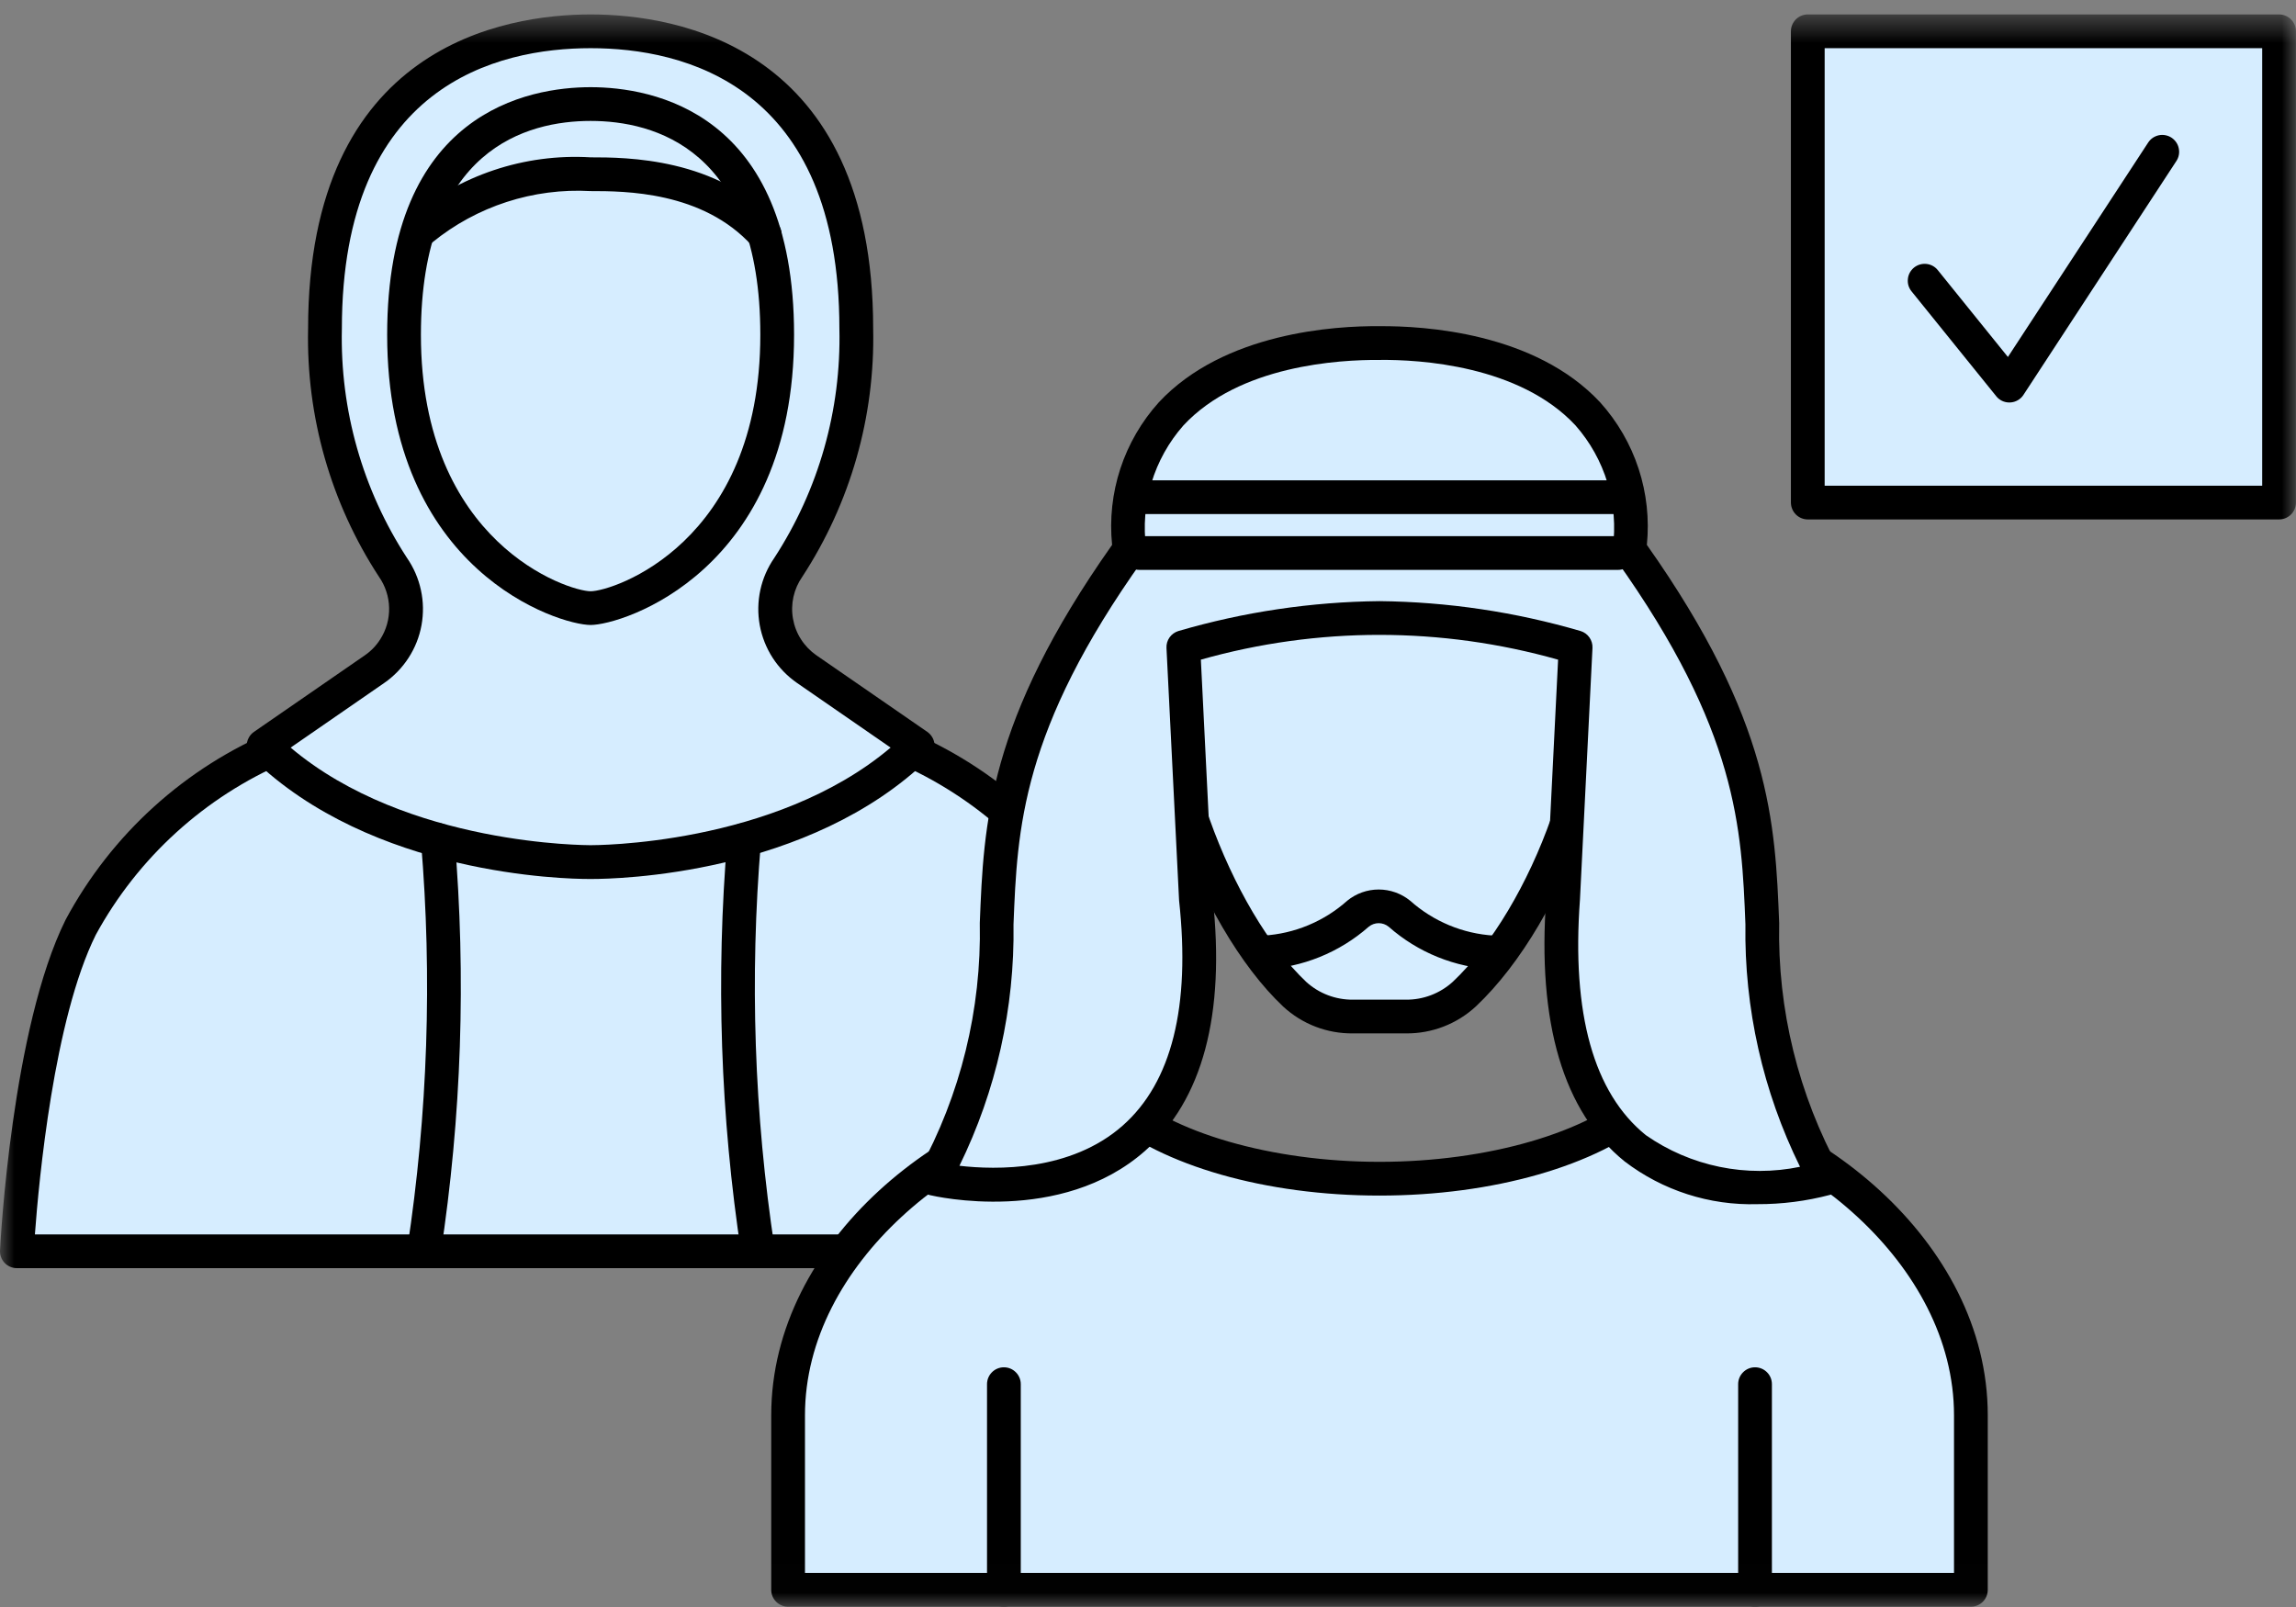 <svg width="80" height="56" viewBox="0 0 80 56" fill="none" xmlns="http://www.w3.org/2000/svg">
<rect x="0" y="0" width="80" height="56" fill="#808080" stroke="none"/>
<mask id="mask0_1134_2195" style="mask-type:luminance" maskUnits="userSpaceOnUse" x="0" y="0" width="80" height="56">
<path d="M80 0.503H0V55.99H80V0.503Z" fill="white"/>
</mask>
<g mask="url(#mask0_1134_2195)">
<path d="M38.348 32.315C36.809 29.471 34.345 27.239 31.364 25.988L20.579 24.093L9.795 25.988C6.814 27.239 4.349 29.471 2.811 32.315C0.977 36.007 0.588 43.605 0.588 43.605H40.572C40.572 43.605 40.183 36.007 38.348 32.315Z" fill="#D6EDFF"/>
<path d="M40.572 44.192H0.588C0.508 44.192 0.429 44.176 0.356 44.144C0.282 44.113 0.216 44.067 0.161 44.009C0.106 43.951 0.063 43.883 0.036 43.808C0.008 43.733 -0.004 43.654 -0 43.574C0.016 43.259 0.417 35.812 2.285 32.053C3.882 29.07 6.462 26.733 9.588 25.439C9.622 25.425 9.657 25.416 9.693 25.409L20.478 23.514C20.545 23.502 20.613 23.502 20.681 23.514L31.466 25.409C31.502 25.416 31.537 25.425 31.572 25.439C34.697 26.734 37.277 29.071 38.875 32.053C40.742 35.812 41.143 43.259 41.159 43.574C41.163 43.654 41.151 43.734 41.123 43.808C41.095 43.883 41.052 43.951 40.998 44.009C40.943 44.067 40.877 44.113 40.803 44.145C40.73 44.176 40.651 44.192 40.572 44.192ZM1.216 43.016H39.944C39.806 41.148 39.282 35.515 37.822 32.576C36.353 29.884 34.022 27.764 31.203 26.557L20.579 24.69L9.956 26.557C7.137 27.764 4.806 29.884 3.338 32.576C1.877 35.515 1.353 41.148 1.216 43.016Z" fill="black"/>
<path d="M28.109 23.317C27.555 22.93 27.177 22.34 27.057 21.675C26.937 21.009 27.084 20.324 27.468 19.767C29.079 17.299 29.904 14.4 29.835 11.453C29.835 1.605 22.824 1.091 20.579 1.091C18.335 1.091 11.323 1.605 11.323 11.453C11.254 14.4 12.079 17.299 13.691 19.767C14.074 20.324 14.222 21.009 14.102 21.675C13.982 22.34 13.603 22.93 13.05 23.317L9.183 25.988C13.428 30.133 20.579 30.041 20.579 30.041C20.579 30.041 27.731 30.133 31.976 25.988L28.109 23.317Z" fill="#D6EDFF"/>
<path d="M20.64 30.63H20.506C19.72 30.63 12.967 30.505 8.773 26.409C8.679 26.318 8.618 26.198 8.6 26.068C8.582 25.939 8.609 25.806 8.675 25.693C8.718 25.618 8.778 25.554 8.849 25.504L12.715 22.834C12.928 22.687 13.109 22.499 13.248 22.28C13.458 21.953 13.566 21.571 13.558 21.182C13.55 20.793 13.426 20.415 13.203 20.096C11.527 17.53 10.667 14.517 10.735 11.453C10.735 1.57 17.62 0.503 20.58 0.503C23.54 0.503 30.424 1.57 30.424 11.453C30.491 14.517 29.631 17.53 27.956 20.096C27.807 20.308 27.702 20.547 27.646 20.799C27.591 21.051 27.585 21.312 27.631 21.566C27.676 21.821 27.771 22.064 27.911 22.281C28.05 22.498 28.232 22.686 28.444 22.834L32.31 25.504C32.381 25.554 32.441 25.618 32.484 25.693C32.528 25.768 32.554 25.852 32.562 25.939C32.569 26.025 32.557 26.112 32.527 26.194C32.497 26.275 32.449 26.349 32.387 26.409C28.192 30.505 21.44 30.63 20.64 30.63ZM20.573 29.453C20.651 29.451 26.968 29.488 31.032 26.052L27.775 23.802C27.436 23.568 27.146 23.269 26.922 22.924C26.699 22.578 26.546 22.191 26.472 21.786C26.398 21.381 26.405 20.965 26.492 20.562C26.579 20.16 26.745 19.779 26.98 19.44C28.524 17.068 29.314 14.283 29.247 11.453C29.247 2.949 23.817 1.679 20.58 1.679C17.342 1.679 11.912 2.949 11.912 11.453C11.845 14.283 12.635 17.067 14.179 19.439C14.414 19.778 14.579 20.159 14.666 20.562C14.754 20.964 14.76 21.38 14.687 21.785C14.613 22.191 14.46 22.577 14.236 22.923C14.012 23.269 13.723 23.568 13.384 23.802L10.127 26.052C14.188 29.485 20.504 29.448 20.573 29.453Z" fill="black"/>
<path d="M20.579 21.779C19.477 21.779 13.49 19.915 13.49 11.668C13.49 3.879 18.447 3.038 20.579 3.038C22.71 3.038 27.668 3.879 27.668 11.668C27.668 19.915 21.681 21.779 20.579 21.779ZM20.579 4.214C18.371 4.214 14.666 5.183 14.666 11.668C14.666 18.938 19.804 20.604 20.579 20.604C21.354 20.604 26.492 18.938 26.492 11.668C26.492 5.183 22.787 4.214 20.579 4.214Z" fill="black"/>
<path d="M26.649 8.768C26.567 8.768 26.485 8.751 26.41 8.717C26.334 8.684 26.267 8.635 26.212 8.573C24.49 6.659 21.75 6.659 20.579 6.659C18.581 6.547 16.613 7.185 15.062 8.449C15.007 8.503 14.941 8.545 14.869 8.573C14.797 8.602 14.72 8.615 14.643 8.614C14.566 8.612 14.49 8.595 14.419 8.564C14.348 8.533 14.284 8.488 14.231 8.432C14.177 8.377 14.135 8.311 14.107 8.239C14.064 8.131 14.055 8.012 14.08 7.899C14.105 7.785 14.164 7.682 14.248 7.601C16.006 6.104 18.274 5.345 20.579 5.483C21.792 5.483 25.014 5.483 27.086 7.786C27.162 7.871 27.212 7.976 27.23 8.088C27.248 8.201 27.233 8.316 27.186 8.419C27.14 8.523 27.065 8.612 26.969 8.674C26.874 8.736 26.763 8.768 26.649 8.768Z" fill="black"/>
<path d="M15.254 29.27C15.661 34.051 15.498 38.863 14.771 43.605L15.254 29.27Z" fill="white"/>
<path d="M14.772 44.193C14.739 44.192 14.706 44.19 14.673 44.184C14.519 44.158 14.382 44.072 14.291 43.945C14.201 43.818 14.165 43.66 14.191 43.506C14.905 38.816 15.066 34.057 14.669 29.329C14.661 29.253 14.668 29.175 14.691 29.101C14.713 29.027 14.749 28.958 14.798 28.898C14.847 28.838 14.907 28.789 14.975 28.752C15.043 28.716 15.117 28.693 15.194 28.685C15.271 28.677 15.349 28.684 15.423 28.707C15.497 28.729 15.566 28.765 15.625 28.814C15.685 28.863 15.735 28.923 15.771 28.991C15.808 29.059 15.831 29.134 15.839 29.21C16.246 34.044 16.082 38.908 15.351 43.703C15.328 43.839 15.257 43.964 15.151 44.053C15.045 44.143 14.911 44.192 14.772 44.193Z" fill="black"/>
<path d="M25.928 29.27C25.521 34.051 25.683 38.863 26.411 43.605L25.928 29.27Z" fill="white"/>
<path d="M26.411 44.192C26.272 44.192 26.138 44.143 26.032 44.053C25.926 43.964 25.855 43.839 25.832 43.702C25.101 38.908 24.937 34.044 25.344 29.21C25.352 29.133 25.375 29.059 25.411 28.99C25.447 28.922 25.497 28.862 25.557 28.813C25.647 28.739 25.757 28.694 25.873 28.683C25.989 28.672 26.106 28.696 26.209 28.751C26.277 28.788 26.337 28.837 26.386 28.897C26.434 28.958 26.47 29.026 26.493 29.1C26.515 29.174 26.522 29.252 26.514 29.329C26.116 34.057 26.277 38.816 26.992 43.506C27.017 43.66 26.981 43.818 26.891 43.945C26.8 44.072 26.663 44.158 26.51 44.184C26.477 44.189 26.444 44.192 26.411 44.192Z" fill="black"/>
<path d="M47.144 35.422H48.985C49.739 35.43 50.469 35.151 51.024 34.64C53.998 31.834 56.459 25.295 55.266 20.975H40.767C39.758 25.266 42.225 31.925 45.112 34.648C45.666 35.154 46.393 35.431 47.144 35.422Z" fill="#D6EDFF"/>
<path d="M48.985 36.011H47.144C46.243 36.023 45.371 35.688 44.709 35.075C41.733 32.27 39.113 25.441 40.195 20.84C40.225 20.711 40.298 20.596 40.402 20.514C40.506 20.432 40.635 20.388 40.767 20.387H55.266C55.395 20.387 55.52 20.429 55.622 20.507C55.724 20.586 55.798 20.695 55.833 20.819C57.099 25.401 54.552 32.121 51.428 35.068C50.764 35.684 49.89 36.021 48.985 36.011ZM41.248 21.564C40.537 25.723 42.921 31.773 45.516 34.219C45.962 34.623 46.543 34.842 47.144 34.836H48.985C49.59 34.842 50.174 34.619 50.621 34.212C53.346 31.641 55.674 25.683 54.804 21.564H41.248Z" fill="black"/>
<path d="M57.434 38.315C55.691 39.953 52.151 41.075 48.066 41.075C43.98 41.075 40.441 39.953 38.697 38.315C33.204 38.975 27.46 43.648 27.46 49.318V55.402H68.672V49.318C68.672 43.648 62.927 38.975 57.434 38.315Z" fill="#D6EDFF"/>
<path d="M68.672 55.99H27.46C27.383 55.99 27.306 55.975 27.235 55.945C27.091 55.885 26.977 55.771 26.916 55.627C26.887 55.556 26.872 55.479 26.872 55.401V49.318C26.872 43.232 32.95 38.413 38.627 37.73C38.712 37.72 38.799 37.728 38.881 37.755C38.963 37.782 39.038 37.827 39.1 37.886C40.782 39.467 44.301 40.487 48.066 40.487C51.831 40.487 55.35 39.467 57.032 37.886C57.094 37.827 57.169 37.782 57.251 37.755C57.333 37.728 57.42 37.72 57.505 37.73C63.182 38.413 69.26 43.232 69.26 49.318V55.401C69.26 55.557 69.198 55.707 69.088 55.817C69.034 55.872 68.969 55.916 68.897 55.945C68.826 55.975 68.749 55.99 68.672 55.99ZM28.048 54.813H68.084V49.318C68.084 44.029 62.626 39.66 57.626 38.933C55.653 40.622 52.03 41.663 48.066 41.663C44.102 41.663 40.479 40.622 38.506 38.933C33.505 39.66 28.048 44.029 28.048 49.318V54.813Z" fill="black"/>
<path d="M56.781 19.157C57.241 13.342 51.845 11.923 48.065 11.955C44.286 11.923 38.89 13.342 39.35 19.157C31.672 29.922 37.117 32.59 32.535 41.075C32.535 41.075 43 43.569 41.667 31.314L41.231 22.55C45.687 21.198 50.443 21.198 54.899 22.55L54.464 31.314C53.523 44.017 63.596 41.075 63.596 41.075C59.014 32.59 64.459 29.922 56.781 19.157Z" fill="#D6EDFF"/>
<path d="M61.234 41.962C59.565 42.011 57.931 41.485 56.605 40.471C54.471 38.744 53.553 35.65 53.877 31.271L54.289 22.988C50.22 21.836 45.911 21.836 41.842 22.987L42.254 31.285C42.698 35.355 41.905 38.336 39.893 40.109C36.959 42.696 32.583 41.69 32.399 41.647C32.311 41.626 32.229 41.585 32.16 41.528C32.09 41.47 32.035 41.398 31.998 41.315C31.961 41.233 31.943 41.144 31.947 41.053C31.951 40.963 31.975 40.875 32.017 40.795C33.469 38.154 34.201 35.177 34.139 32.163C34.276 28.702 34.417 25.124 38.749 18.988C38.658 18.093 38.756 17.188 39.036 16.333C39.317 15.477 39.773 14.69 40.376 14.021C42.645 11.586 46.519 11.351 48.07 11.367C49.621 11.354 53.486 11.586 55.755 14.021C56.357 14.69 56.814 15.477 57.094 16.333C57.374 17.188 57.472 18.093 57.382 18.988C61.714 25.124 61.855 28.702 61.992 32.163C61.929 35.177 62.661 38.154 64.113 40.795C64.155 40.872 64.178 40.958 64.183 41.045C64.188 41.133 64.173 41.221 64.139 41.301C64.105 41.383 64.053 41.455 63.988 41.513C63.923 41.572 63.845 41.615 63.761 41.639C62.936 41.856 62.087 41.965 61.234 41.962ZM48.065 20.948C50.438 20.973 52.797 21.324 55.076 21.991C55.2 22.029 55.307 22.108 55.382 22.215C55.456 22.322 55.493 22.45 55.487 22.58L55.051 31.345C54.756 35.328 55.528 38.086 57.345 39.556C58.118 40.096 58.994 40.472 59.918 40.662C60.842 40.852 61.795 40.851 62.719 40.66C61.425 38.034 60.772 35.138 60.816 32.21C60.685 28.889 60.55 25.456 56.302 19.5C56.221 19.387 56.183 19.249 56.194 19.111C56.297 18.345 56.234 17.566 56.01 16.826C55.786 16.086 55.405 15.403 54.894 14.823C52.943 12.729 49.458 12.526 48.07 12.543C46.65 12.532 43.186 12.73 41.236 14.823C40.724 15.403 40.344 16.086 40.12 16.826C39.895 17.566 39.833 18.345 39.936 19.111C39.947 19.249 39.909 19.387 39.829 19.5C35.581 25.454 35.446 28.888 35.314 32.21C35.357 35.124 34.712 38.007 33.43 40.624C34.703 40.772 37.307 40.826 39.121 39.222C40.825 37.715 41.485 35.077 41.083 31.378L40.644 22.58C40.637 22.45 40.674 22.322 40.749 22.215C40.823 22.109 40.931 22.03 41.055 21.991C43.333 21.324 45.691 20.973 48.065 20.948Z" fill="black"/>
<path d="M56.375 17.914H39.7C39.544 17.914 39.395 17.852 39.285 17.742C39.174 17.632 39.112 17.482 39.112 17.326C39.112 17.171 39.174 17.021 39.285 16.911C39.395 16.8 39.544 16.738 39.7 16.738H56.375C56.531 16.738 56.681 16.8 56.791 16.911C56.901 17.021 56.963 17.171 56.963 17.326C56.963 17.482 56.901 17.632 56.791 17.742C56.681 17.852 56.531 17.914 56.375 17.914Z" fill="black"/>
<path d="M56.375 19.859H39.7C39.544 19.859 39.395 19.797 39.285 19.687C39.174 19.577 39.112 19.427 39.112 19.271C39.112 19.116 39.174 18.966 39.285 18.856C39.395 18.745 39.544 18.683 39.7 18.683H56.375C56.531 18.683 56.681 18.745 56.791 18.856C56.901 18.966 56.963 19.116 56.963 19.271C56.963 19.427 56.901 19.577 56.791 19.687C56.681 19.797 56.531 19.859 56.375 19.859Z" fill="black"/>
<path d="M52.057 33.779C50.7 33.717 49.406 33.194 48.388 32.296C48.289 32.215 48.166 32.17 48.038 32.17C47.91 32.17 47.787 32.215 47.689 32.296C46.67 33.193 45.376 33.716 44.02 33.779C43.864 33.779 43.714 33.717 43.604 33.607C43.494 33.497 43.432 33.347 43.432 33.191C43.432 33.035 43.494 32.886 43.604 32.776C43.714 32.665 43.864 32.603 44.02 32.603C45.103 32.539 46.133 32.11 46.943 31.387C47.252 31.135 47.639 30.997 48.038 30.997C48.437 30.997 48.824 31.135 49.134 31.387C49.943 32.11 50.973 32.539 52.057 32.603C52.213 32.603 52.362 32.665 52.472 32.776C52.583 32.886 52.645 33.035 52.645 33.191C52.645 33.347 52.583 33.497 52.472 33.607C52.362 33.717 52.213 33.779 52.057 33.779Z" fill="black"/>
<path d="M34.979 55.99C34.901 55.99 34.825 55.975 34.754 55.945C34.682 55.916 34.617 55.873 34.563 55.818C34.509 55.763 34.466 55.699 34.436 55.627C34.406 55.556 34.391 55.48 34.391 55.402V48.234C34.391 48.078 34.453 47.929 34.563 47.819C34.673 47.708 34.823 47.647 34.979 47.647C35.135 47.647 35.284 47.708 35.394 47.819C35.505 47.929 35.567 48.078 35.567 48.234V55.402C35.567 55.48 35.552 55.556 35.523 55.628C35.493 55.699 35.45 55.764 35.395 55.818C35.284 55.928 35.135 55.99 34.979 55.99Z" fill="black"/>
<path d="M61.151 55.99C61.074 55.991 60.998 55.975 60.926 55.945C60.855 55.916 60.79 55.873 60.736 55.818C60.681 55.764 60.638 55.699 60.608 55.627C60.579 55.556 60.563 55.48 60.563 55.402V48.234C60.563 48.078 60.625 47.929 60.736 47.819C60.846 47.708 60.995 47.647 61.151 47.647C61.307 47.647 61.457 47.708 61.567 47.819C61.678 47.929 61.739 48.078 61.739 48.234V55.402C61.739 55.558 61.677 55.708 61.568 55.818C61.513 55.873 61.448 55.916 61.377 55.945C61.305 55.975 61.229 55.991 61.151 55.99Z" fill="black"/>
<path d="M79.41 1.091H62.989V17.512H79.41V1.091Z" fill="#D6EDFF"/>
<path d="M79.41 18.101H62.989C62.834 18.101 62.684 18.039 62.574 17.929C62.464 17.819 62.402 17.669 62.401 17.513V1.091C62.401 1.014 62.416 0.938 62.446 0.866C62.475 0.795 62.519 0.73 62.573 0.675C62.628 0.621 62.693 0.577 62.764 0.548C62.836 0.518 62.912 0.503 62.989 0.503H79.41C79.488 0.503 79.564 0.518 79.635 0.548C79.707 0.577 79.772 0.621 79.826 0.675C79.881 0.73 79.924 0.795 79.954 0.866C79.983 0.938 79.999 1.014 79.998 1.091V17.513C79.998 17.669 79.936 17.819 79.826 17.929C79.716 18.039 79.566 18.101 79.41 18.101ZM63.577 16.925H78.822V1.679H63.577V16.925Z" fill="black"/>
<path d="M70.013 14.026C69.925 14.026 69.838 14.007 69.758 13.969C69.679 13.931 69.609 13.876 69.555 13.807L66.603 10.151C66.555 10.091 66.518 10.023 66.496 9.948C66.474 9.874 66.468 9.796 66.477 9.719C66.484 9.643 66.507 9.568 66.544 9.5C66.582 9.433 66.631 9.373 66.691 9.324C66.751 9.276 66.82 9.24 66.894 9.218C66.969 9.196 67.046 9.189 67.123 9.197C67.2 9.205 67.275 9.228 67.342 9.265C67.41 9.302 67.47 9.352 67.518 9.412L69.962 12.44L74.849 4.968C74.89 4.904 74.945 4.848 75.008 4.804C75.072 4.761 75.144 4.73 75.219 4.714C75.295 4.698 75.373 4.697 75.449 4.712C75.525 4.726 75.598 4.755 75.662 4.797C75.727 4.84 75.782 4.895 75.826 4.958C75.87 5.022 75.9 5.094 75.915 5.169C75.931 5.245 75.933 5.323 75.918 5.399C75.904 5.475 75.874 5.547 75.832 5.611L70.504 13.76C70.454 13.838 70.385 13.902 70.305 13.948C70.224 13.994 70.134 14.021 70.041 14.025L70.013 14.026Z" fill="black"/>
</g>
</svg>
